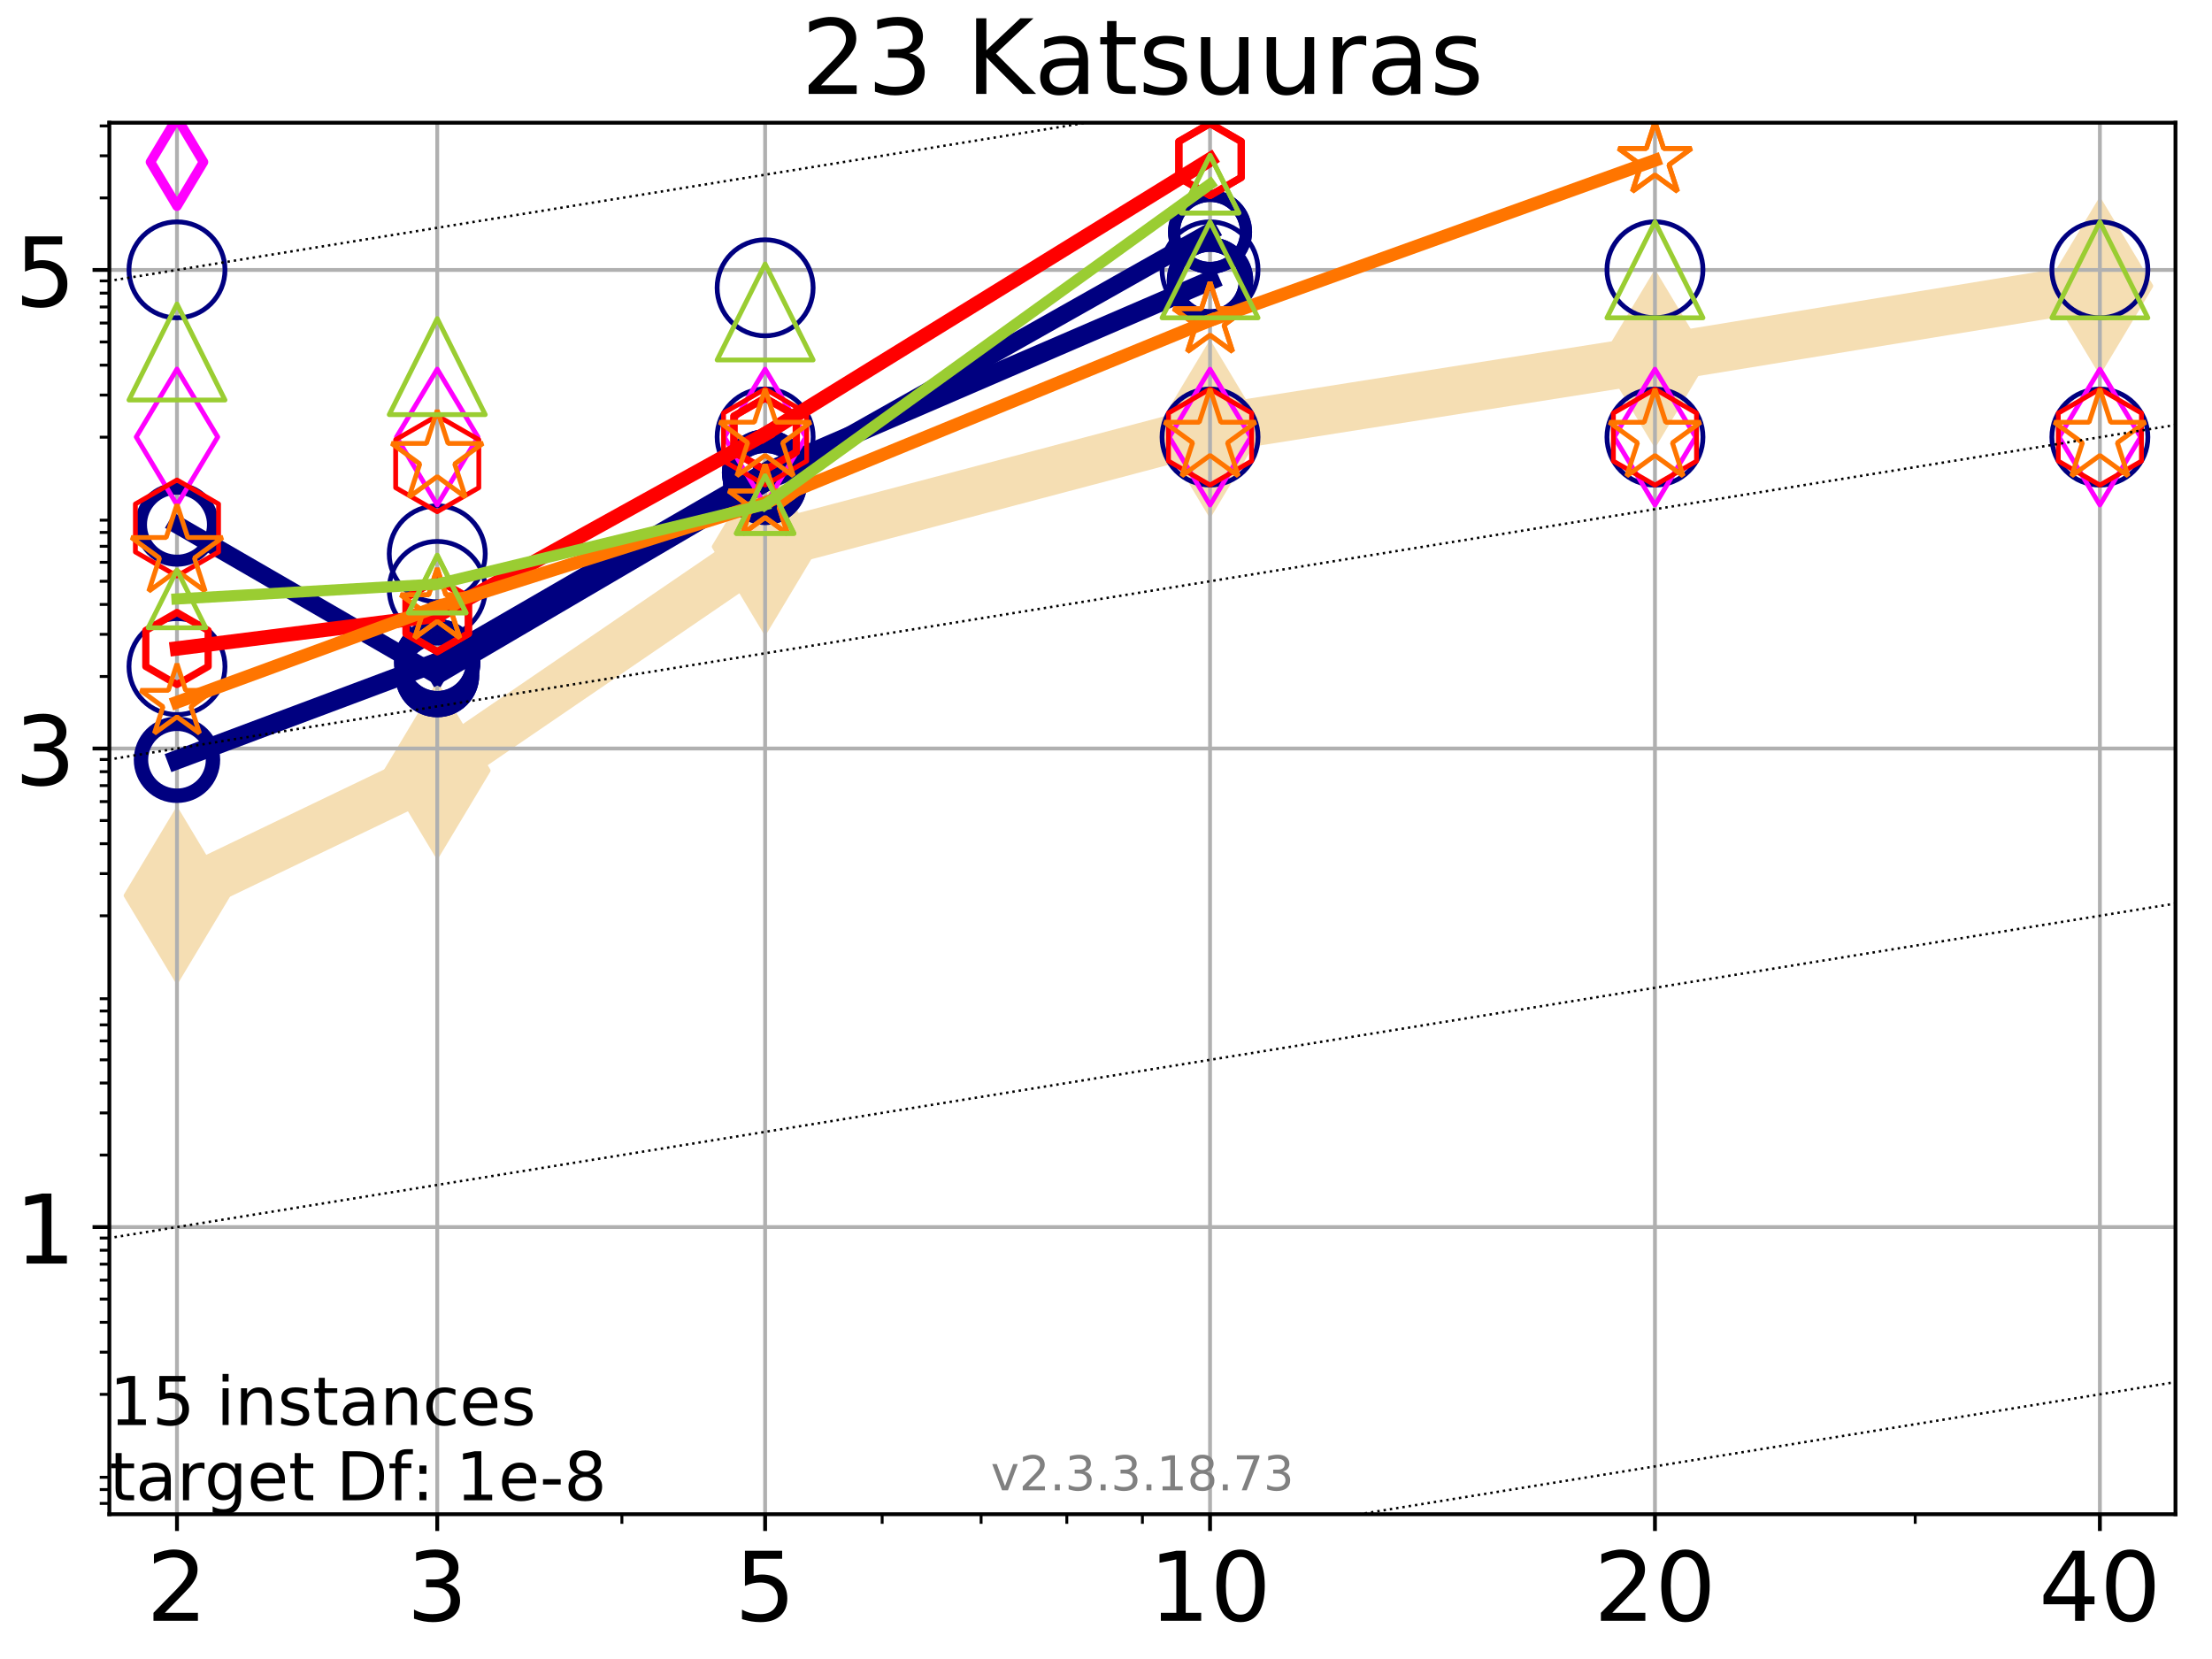 <?xml version="1.0" encoding="utf-8" standalone="no"?>
<!DOCTYPE svg PUBLIC "-//W3C//DTD SVG 1.1//EN"
  "http://www.w3.org/Graphics/SVG/1.1/DTD/svg11.dtd">
<!-- Created with matplotlib (https://matplotlib.org/) -->
<svg height="345.6pt" version="1.1" viewBox="0 0 460.8 345.6" width="460.8pt" xmlns="http://www.w3.org/2000/svg" xmlns:xlink="http://www.w3.org/1999/xlink">
 <defs>
  <style type="text/css">
*{stroke-linecap:butt;stroke-linejoin:round;}
  </style>
 </defs>
 <g id="figure_1">
  <g id="patch_1">
   <path d="M 0 345.6 
L 460.8 345.6 
L 460.8 0 
L 0 0 
z
" style="fill:#ffffff;"/>
  </g>
  <g id="axes_1">
   <g id="patch_2">
    <path d="M 22.78 315.44 
L 453.192 315.44 
L 453.192 25.56 
L 22.78 25.56 
z
" style="fill:#ffffff;"/>
   </g>
   <g id="line2d_1">
    <path clip-path="url(#p5b35cf435e)" d="M 36.868 186.555 
L 91.085 160.527 
L 159.39 113.874 
L 252.074 89.374 
L 344.758 74.741 
L 437.443 59.579 
" style="fill:none;stroke:#f5deb3;stroke-linecap:square;stroke-width:10;"/>
    <defs>
     <path d="M -0 17.678 
L 10.607 0 
L 0 -17.678 
L -10.607 -0 
z
" id="me9e2aea91f" style="stroke:#f5deb3;stroke-linejoin:miter;"/>
    </defs>
    <g clip-path="url(#p5b35cf435e)">
     <use style="fill:#f5deb3;stroke:#f5deb3;stroke-linejoin:miter;" x="36.868" xlink:href="#me9e2aea91f" y="186.555"/>
     <use style="fill:#f5deb3;stroke:#f5deb3;stroke-linejoin:miter;" x="91.085" xlink:href="#me9e2aea91f" y="160.527"/>
     <use style="fill:#f5deb3;stroke:#f5deb3;stroke-linejoin:miter;" x="159.39" xlink:href="#me9e2aea91f" y="113.874"/>
     <use style="fill:#f5deb3;stroke:#f5deb3;stroke-linejoin:miter;" x="252.074" xlink:href="#me9e2aea91f" y="89.374"/>
     <use style="fill:#f5deb3;stroke:#f5deb3;stroke-linejoin:miter;" x="344.758" xlink:href="#me9e2aea91f" y="74.741"/>
     <use style="fill:#f5deb3;stroke:#f5deb3;stroke-linejoin:miter;" x="437.443" xlink:href="#me9e2aea91f" y="59.579"/>
    </g>
   </g>
   <g id="matplotlib.axis_1">
    <g id="xtick_1">
     <g id="line2d_2">
      <path clip-path="url(#p5b35cf435e)" d="M 36.868 315.44 
L 36.868 25.56 
" style="fill:none;stroke:#b0b0b0;stroke-linecap:square;stroke-width:0.8;"/>
     </g>
     <g id="line2d_3">
      <defs>
       <path d="M 0 0 
L 0 3.5 
" id="mc122d2425b" style="stroke:#000000;stroke-width:0.8;"/>
      </defs>
      <g>
       <use style="stroke:#000000;stroke-width:0.8;" x="36.868" xlink:href="#mc122d2425b" y="315.44"/>
      </g>
     </g>
     <g id="text_1">
      <!-- 2 -->
      <defs>
       <path d="M 19.188 8.297 
L 53.609 8.297 
L 53.609 0 
L 7.328 0 
L 7.328 8.297 
Q 12.938 14.109 22.625 23.891 
Q 32.328 33.688 34.812 36.531 
Q 39.547 41.844 41.422 45.531 
Q 43.312 49.219 43.312 52.781 
Q 43.312 58.594 39.234 62.25 
Q 35.156 65.922 28.609 65.922 
Q 23.969 65.922 18.812 64.312 
Q 13.672 62.703 7.812 59.422 
L 7.812 69.391 
Q 13.766 71.781 18.938 73 
Q 24.125 74.219 28.422 74.219 
Q 39.75 74.219 46.484 68.547 
Q 53.219 62.891 53.219 53.422 
Q 53.219 48.922 51.531 44.891 
Q 49.859 40.875 45.406 35.406 
Q 44.188 33.984 37.641 27.219 
Q 31.109 20.453 19.188 8.297 
z
" id="DejaVuSans-50"/>
      </defs>
      <g transform="translate(30.506 337.637)scale(0.2 -0.2)">
       <use xlink:href="#DejaVuSans-50"/>
      </g>
     </g>
    </g>
    <g id="xtick_2">
     <g id="line2d_4">
      <path clip-path="url(#p5b35cf435e)" d="M 91.085 315.44 
L 91.085 25.56 
" style="fill:none;stroke:#b0b0b0;stroke-linecap:square;stroke-width:0.8;"/>
     </g>
     <g id="line2d_5">
      <g>
       <use style="stroke:#000000;stroke-width:0.8;" x="91.085" xlink:href="#mc122d2425b" y="315.44"/>
      </g>
     </g>
     <g id="text_2">
      <!-- 3 -->
      <defs>
       <path d="M 40.578 39.312 
Q 47.656 37.797 51.625 33 
Q 55.609 28.219 55.609 21.188 
Q 55.609 10.406 48.188 4.484 
Q 40.766 -1.422 27.094 -1.422 
Q 22.516 -1.422 17.656 -0.516 
Q 12.797 0.391 7.625 2.203 
L 7.625 11.719 
Q 11.719 9.328 16.594 8.109 
Q 21.484 6.891 26.812 6.891 
Q 36.078 6.891 40.938 10.547 
Q 45.797 14.203 45.797 21.188 
Q 45.797 27.641 41.281 31.266 
Q 36.766 34.906 28.719 34.906 
L 20.219 34.906 
L 20.219 43.016 
L 29.109 43.016 
Q 36.375 43.016 40.234 45.922 
Q 44.094 48.828 44.094 54.297 
Q 44.094 59.906 40.109 62.906 
Q 36.141 65.922 28.719 65.922 
Q 24.656 65.922 20.016 65.031 
Q 15.375 64.156 9.812 62.312 
L 9.812 71.094 
Q 15.438 72.656 20.344 73.438 
Q 25.25 74.219 29.594 74.219 
Q 40.828 74.219 47.359 69.109 
Q 53.906 64.016 53.906 55.328 
Q 53.906 49.266 50.438 45.094 
Q 46.969 40.922 40.578 39.312 
z
" id="DejaVuSans-51"/>
      </defs>
      <g transform="translate(84.723 337.637)scale(0.2 -0.2)">
       <use xlink:href="#DejaVuSans-51"/>
      </g>
     </g>
    </g>
    <g id="xtick_3">
     <g id="line2d_6">
      <path clip-path="url(#p5b35cf435e)" d="M 159.39 315.44 
L 159.39 25.56 
" style="fill:none;stroke:#b0b0b0;stroke-linecap:square;stroke-width:0.8;"/>
     </g>
     <g id="line2d_7">
      <g>
       <use style="stroke:#000000;stroke-width:0.8;" x="159.39" xlink:href="#mc122d2425b" y="315.44"/>
      </g>
     </g>
     <g id="text_3">
      <!-- 5 -->
      <defs>
       <path d="M 10.797 72.906 
L 49.516 72.906 
L 49.516 64.594 
L 19.828 64.594 
L 19.828 46.734 
Q 21.969 47.469 24.109 47.828 
Q 26.266 48.188 28.422 48.188 
Q 40.625 48.188 47.75 41.5 
Q 54.891 34.812 54.891 23.391 
Q 54.891 11.625 47.562 5.094 
Q 40.234 -1.422 26.906 -1.422 
Q 22.312 -1.422 17.547 -0.641 
Q 12.797 0.141 7.719 1.703 
L 7.719 11.625 
Q 12.109 9.234 16.797 8.062 
Q 21.484 6.891 26.703 6.891 
Q 35.156 6.891 40.078 11.328 
Q 45.016 15.766 45.016 23.391 
Q 45.016 31 40.078 35.438 
Q 35.156 39.891 26.703 39.891 
Q 22.75 39.891 18.812 39.016 
Q 14.891 38.141 10.797 36.281 
z
" id="DejaVuSans-53"/>
      </defs>
      <g transform="translate(153.028 337.637)scale(0.2 -0.2)">
       <use xlink:href="#DejaVuSans-53"/>
      </g>
     </g>
    </g>
    <g id="xtick_4">
     <g id="line2d_8">
      <path clip-path="url(#p5b35cf435e)" d="M 252.074 315.44 
L 252.074 25.56 
" style="fill:none;stroke:#b0b0b0;stroke-linecap:square;stroke-width:0.8;"/>
     </g>
     <g id="line2d_9">
      <g>
       <use style="stroke:#000000;stroke-width:0.8;" x="252.074" xlink:href="#mc122d2425b" y="315.44"/>
      </g>
     </g>
     <g id="text_4">
      <!-- 10 -->
      <defs>
       <path d="M 12.406 8.297 
L 28.516 8.297 
L 28.516 63.922 
L 10.984 60.406 
L 10.984 69.391 
L 28.422 72.906 
L 38.281 72.906 
L 38.281 8.297 
L 54.391 8.297 
L 54.391 0 
L 12.406 0 
z
" id="DejaVuSans-49"/>
       <path d="M 31.781 66.406 
Q 24.172 66.406 20.328 58.906 
Q 16.5 51.422 16.5 36.375 
Q 16.5 21.391 20.328 13.891 
Q 24.172 6.391 31.781 6.391 
Q 39.453 6.391 43.281 13.891 
Q 47.125 21.391 47.125 36.375 
Q 47.125 51.422 43.281 58.906 
Q 39.453 66.406 31.781 66.406 
z
M 31.781 74.219 
Q 44.047 74.219 50.516 64.516 
Q 56.984 54.828 56.984 36.375 
Q 56.984 17.969 50.516 8.266 
Q 44.047 -1.422 31.781 -1.422 
Q 19.531 -1.422 13.062 8.266 
Q 6.594 17.969 6.594 36.375 
Q 6.594 54.828 13.062 64.516 
Q 19.531 74.219 31.781 74.219 
z
" id="DejaVuSans-48"/>
      </defs>
      <g transform="translate(239.349 337.637)scale(0.2 -0.2)">
       <use xlink:href="#DejaVuSans-49"/>
       <use x="63.623" xlink:href="#DejaVuSans-48"/>
      </g>
     </g>
    </g>
    <g id="xtick_5">
     <g id="line2d_10">
      <path clip-path="url(#p5b35cf435e)" d="M 344.758 315.44 
L 344.758 25.56 
" style="fill:none;stroke:#b0b0b0;stroke-linecap:square;stroke-width:0.8;"/>
     </g>
     <g id="line2d_11">
      <g>
       <use style="stroke:#000000;stroke-width:0.8;" x="344.758" xlink:href="#mc122d2425b" y="315.44"/>
      </g>
     </g>
     <g id="text_5">
      <!-- 20 -->
      <g transform="translate(332.033 337.637)scale(0.2 -0.2)">
       <use xlink:href="#DejaVuSans-50"/>
       <use x="63.623" xlink:href="#DejaVuSans-48"/>
      </g>
     </g>
    </g>
    <g id="xtick_6">
     <g id="line2d_12">
      <path clip-path="url(#p5b35cf435e)" d="M 437.443 315.44 
L 437.443 25.56 
" style="fill:none;stroke:#b0b0b0;stroke-linecap:square;stroke-width:0.8;"/>
     </g>
     <g id="line2d_13">
      <g>
       <use style="stroke:#000000;stroke-width:0.8;" x="437.443" xlink:href="#mc122d2425b" y="315.44"/>
      </g>
     </g>
     <g id="text_6">
      <!-- 40 -->
      <defs>
       <path d="M 37.797 64.312 
L 12.891 25.391 
L 37.797 25.391 
z
M 35.203 72.906 
L 47.609 72.906 
L 47.609 25.391 
L 58.016 25.391 
L 58.016 17.188 
L 47.609 17.188 
L 47.609 0 
L 37.797 0 
L 37.797 17.188 
L 4.891 17.188 
L 4.891 26.703 
z
" id="DejaVuSans-52"/>
      </defs>
      <g transform="translate(424.718 337.637)scale(0.2 -0.2)">
       <use xlink:href="#DejaVuSans-52"/>
       <use x="63.623" xlink:href="#DejaVuSans-48"/>
      </g>
     </g>
    </g>
    <g id="xtick_7">
     <g id="line2d_14">
      <defs>
       <path d="M 0 0 
L 0 2 
" id="mf3063ec447" style="stroke:#000000;stroke-width:0.6;"/>
      </defs>
      <g>
       <use style="stroke:#000000;stroke-width:0.6;" x="129.552" xlink:href="#mf3063ec447" y="315.44"/>
      </g>
     </g>
    </g>
    <g id="xtick_8">
     <g id="line2d_15">
      <g>
       <use style="stroke:#000000;stroke-width:0.6;" x="183.769" xlink:href="#mf3063ec447" y="315.44"/>
      </g>
     </g>
    </g>
    <g id="xtick_9">
     <g id="line2d_16">
      <g>
       <use style="stroke:#000000;stroke-width:0.6;" x="204.381" xlink:href="#mf3063ec447" y="315.44"/>
      </g>
     </g>
    </g>
    <g id="xtick_10">
     <g id="line2d_17">
      <g>
       <use style="stroke:#000000;stroke-width:0.6;" x="222.237" xlink:href="#mf3063ec447" y="315.44"/>
      </g>
     </g>
    </g>
    <g id="xtick_11">
     <g id="line2d_18">
      <g>
       <use style="stroke:#000000;stroke-width:0.6;" x="237.986" xlink:href="#mf3063ec447" y="315.44"/>
      </g>
     </g>
    </g>
    <g id="xtick_12">
     <g id="line2d_19">
      <g>
       <use style="stroke:#000000;stroke-width:0.6;" x="398.975" xlink:href="#mf3063ec447" y="315.44"/>
      </g>
     </g>
    </g>
   </g>
   <g id="matplotlib.axis_2">
    <g id="ytick_1">
     <g id="line2d_20">
      <path clip-path="url(#p5b35cf435e)" d="M 22.78 255.623 
L 453.192 255.623 
" style="fill:none;stroke:#b0b0b0;stroke-linecap:square;stroke-width:0.8;"/>
     </g>
     <g id="line2d_21">
      <defs>
       <path d="M 0 0 
L -3.5 0 
" id="m22a1f69b90" style="stroke:#000000;stroke-width:0.8;"/>
      </defs>
      <g>
       <use style="stroke:#000000;stroke-width:0.8;" x="22.78" xlink:href="#m22a1f69b90" y="255.623"/>
      </g>
     </g>
     <g id="text_7">
      <!-- 1 -->
      <g transform="translate(3.055 263.222)scale(0.2 -0.2)">
       <use xlink:href="#DejaVuSans-49"/>
      </g>
     </g>
    </g>
    <g id="ytick_2">
     <g id="line2d_22">
      <path clip-path="url(#p5b35cf435e)" d="M 22.78 155.929 
L 453.192 155.929 
" style="fill:none;stroke:#b0b0b0;stroke-linecap:square;stroke-width:0.8;"/>
     </g>
     <g id="line2d_23">
      <g>
       <use style="stroke:#000000;stroke-width:0.8;" x="22.78" xlink:href="#m22a1f69b90" y="155.929"/>
      </g>
     </g>
     <g id="text_8">
      <!-- 3 -->
      <g transform="translate(3.055 163.528)scale(0.2 -0.2)">
       <use xlink:href="#DejaVuSans-51"/>
      </g>
     </g>
    </g>
    <g id="ytick_3">
     <g id="line2d_24">
      <path clip-path="url(#p5b35cf435e)" d="M 22.78 56.235 
L 453.192 56.235 
" style="fill:none;stroke:#b0b0b0;stroke-linecap:square;stroke-width:0.8;"/>
     </g>
     <g id="line2d_25">
      <g>
       <use style="stroke:#000000;stroke-width:0.8;" x="22.78" xlink:href="#m22a1f69b90" y="56.235"/>
      </g>
     </g>
     <g id="text_9">
      <!-- 5 -->
      <g transform="translate(3.055 63.834)scale(0.2 -0.2)">
       <use xlink:href="#DejaVuSans-53"/>
      </g>
     </g>
    </g>
    <g id="ytick_4">
     <g id="line2d_26">
      <defs>
       <path d="M 0 0 
L -2 0 
" id="mf47c80850a" style="stroke:#000000;stroke-width:0.6;"/>
      </defs>
      <g>
       <use style="stroke:#000000;stroke-width:0.6;" x="22.78" xlink:href="#mf47c80850a" y="313.192"/>
      </g>
     </g>
    </g>
    <g id="ytick_5">
     <g id="line2d_27">
      <g>
       <use style="stroke:#000000;stroke-width:0.6;" x="22.78" xlink:href="#mf47c80850a" y="310.301"/>
      </g>
     </g>
    </g>
    <g id="ytick_6">
     <g id="line2d_28">
      <g>
       <use style="stroke:#000000;stroke-width:0.6;" x="22.78" xlink:href="#mf47c80850a" y="307.751"/>
      </g>
     </g>
    </g>
    <g id="ytick_7">
     <g id="line2d_29">
      <g>
       <use style="stroke:#000000;stroke-width:0.6;" x="22.78" xlink:href="#mf47c80850a" y="290.465"/>
      </g>
     </g>
    </g>
    <g id="ytick_8">
     <g id="line2d_30">
      <g>
       <use style="stroke:#000000;stroke-width:0.6;" x="22.78" xlink:href="#mf47c80850a" y="281.687"/>
      </g>
     </g>
    </g>
    <g id="ytick_9">
     <g id="line2d_31">
      <g>
       <use style="stroke:#000000;stroke-width:0.6;" x="22.78" xlink:href="#mf47c80850a" y="275.46"/>
      </g>
     </g>
    </g>
    <g id="ytick_10">
     <g id="line2d_32">
      <g>
       <use style="stroke:#000000;stroke-width:0.6;" x="22.78" xlink:href="#mf47c80850a" y="270.629"/>
      </g>
     </g>
    </g>
    <g id="ytick_11">
     <g id="line2d_33">
      <g>
       <use style="stroke:#000000;stroke-width:0.6;" x="22.78" xlink:href="#mf47c80850a" y="266.682"/>
      </g>
     </g>
    </g>
    <g id="ytick_12">
     <g id="line2d_34">
      <g>
       <use style="stroke:#000000;stroke-width:0.6;" x="22.78" xlink:href="#mf47c80850a" y="263.345"/>
      </g>
     </g>
    </g>
    <g id="ytick_13">
     <g id="line2d_35">
      <g>
       <use style="stroke:#000000;stroke-width:0.6;" x="22.78" xlink:href="#mf47c80850a" y="260.454"/>
      </g>
     </g>
    </g>
    <g id="ytick_14">
     <g id="line2d_36">
      <g>
       <use style="stroke:#000000;stroke-width:0.6;" x="22.78" xlink:href="#mf47c80850a" y="257.904"/>
      </g>
     </g>
    </g>
    <g id="ytick_15">
     <g id="line2d_37">
      <g>
       <use style="stroke:#000000;stroke-width:0.6;" x="22.78" xlink:href="#mf47c80850a" y="240.618"/>
      </g>
     </g>
    </g>
    <g id="ytick_16">
     <g id="line2d_38">
      <g>
       <use style="stroke:#000000;stroke-width:0.6;" x="22.78" xlink:href="#mf47c80850a" y="231.84"/>
      </g>
     </g>
    </g>
    <g id="ytick_17">
     <g id="line2d_39">
      <g>
       <use style="stroke:#000000;stroke-width:0.6;" x="22.78" xlink:href="#mf47c80850a" y="225.613"/>
      </g>
     </g>
    </g>
    <g id="ytick_18">
     <g id="line2d_40">
      <g>
       <use style="stroke:#000000;stroke-width:0.6;" x="22.78" xlink:href="#mf47c80850a" y="220.782"/>
      </g>
     </g>
    </g>
    <g id="ytick_19">
     <g id="line2d_41">
      <g>
       <use style="stroke:#000000;stroke-width:0.6;" x="22.78" xlink:href="#mf47c80850a" y="216.835"/>
      </g>
     </g>
    </g>
    <g id="ytick_20">
     <g id="line2d_42">
      <g>
       <use style="stroke:#000000;stroke-width:0.6;" x="22.78" xlink:href="#mf47c80850a" y="213.498"/>
      </g>
     </g>
    </g>
    <g id="ytick_21">
     <g id="line2d_43">
      <g>
       <use style="stroke:#000000;stroke-width:0.6;" x="22.78" xlink:href="#mf47c80850a" y="210.607"/>
      </g>
     </g>
    </g>
    <g id="ytick_22">
     <g id="line2d_44">
      <g>
       <use style="stroke:#000000;stroke-width:0.6;" x="22.78" xlink:href="#mf47c80850a" y="208.057"/>
      </g>
     </g>
    </g>
    <g id="ytick_23">
     <g id="line2d_45">
      <g>
       <use style="stroke:#000000;stroke-width:0.6;" x="22.78" xlink:href="#mf47c80850a" y="190.771"/>
      </g>
     </g>
    </g>
    <g id="ytick_24">
     <g id="line2d_46">
      <g>
       <use style="stroke:#000000;stroke-width:0.6;" x="22.78" xlink:href="#mf47c80850a" y="181.993"/>
      </g>
     </g>
    </g>
    <g id="ytick_25">
     <g id="line2d_47">
      <g>
       <use style="stroke:#000000;stroke-width:0.6;" x="22.78" xlink:href="#mf47c80850a" y="175.765"/>
      </g>
     </g>
    </g>
    <g id="ytick_26">
     <g id="line2d_48">
      <g>
       <use style="stroke:#000000;stroke-width:0.6;" x="22.78" xlink:href="#mf47c80850a" y="170.935"/>
      </g>
     </g>
    </g>
    <g id="ytick_27">
     <g id="line2d_49">
      <g>
       <use style="stroke:#000000;stroke-width:0.6;" x="22.78" xlink:href="#mf47c80850a" y="166.988"/>
      </g>
     </g>
    </g>
    <g id="ytick_28">
     <g id="line2d_50">
      <g>
       <use style="stroke:#000000;stroke-width:0.6;" x="22.78" xlink:href="#mf47c80850a" y="163.651"/>
      </g>
     </g>
    </g>
    <g id="ytick_29">
     <g id="line2d_51">
      <g>
       <use style="stroke:#000000;stroke-width:0.6;" x="22.78" xlink:href="#mf47c80850a" y="160.76"/>
      </g>
     </g>
    </g>
    <g id="ytick_30">
     <g id="line2d_52">
      <g>
       <use style="stroke:#000000;stroke-width:0.6;" x="22.78" xlink:href="#mf47c80850a" y="158.21"/>
      </g>
     </g>
    </g>
    <g id="ytick_31">
     <g id="line2d_53">
      <g>
       <use style="stroke:#000000;stroke-width:0.6;" x="22.78" xlink:href="#mf47c80850a" y="140.924"/>
      </g>
     </g>
    </g>
    <g id="ytick_32">
     <g id="line2d_54">
      <g>
       <use style="stroke:#000000;stroke-width:0.6;" x="22.78" xlink:href="#mf47c80850a" y="132.146"/>
      </g>
     </g>
    </g>
    <g id="ytick_33">
     <g id="line2d_55">
      <g>
       <use style="stroke:#000000;stroke-width:0.6;" x="22.78" xlink:href="#mf47c80850a" y="125.918"/>
      </g>
     </g>
    </g>
    <g id="ytick_34">
     <g id="line2d_56">
      <g>
       <use style="stroke:#000000;stroke-width:0.6;" x="22.78" xlink:href="#mf47c80850a" y="121.088"/>
      </g>
     </g>
    </g>
    <g id="ytick_35">
     <g id="line2d_57">
      <g>
       <use style="stroke:#000000;stroke-width:0.6;" x="22.78" xlink:href="#mf47c80850a" y="117.141"/>
      </g>
     </g>
    </g>
    <g id="ytick_36">
     <g id="line2d_58">
      <g>
       <use style="stroke:#000000;stroke-width:0.6;" x="22.78" xlink:href="#mf47c80850a" y="113.804"/>
      </g>
     </g>
    </g>
    <g id="ytick_37">
     <g id="line2d_59">
      <g>
       <use style="stroke:#000000;stroke-width:0.6;" x="22.78" xlink:href="#mf47c80850a" y="110.913"/>
      </g>
     </g>
    </g>
    <g id="ytick_38">
     <g id="line2d_60">
      <g>
       <use style="stroke:#000000;stroke-width:0.6;" x="22.78" xlink:href="#mf47c80850a" y="108.363"/>
      </g>
     </g>
    </g>
    <g id="ytick_39">
     <g id="line2d_61">
      <g>
       <use style="stroke:#000000;stroke-width:0.6;" x="22.78" xlink:href="#mf47c80850a" y="91.077"/>
      </g>
     </g>
    </g>
    <g id="ytick_40">
     <g id="line2d_62">
      <g>
       <use style="stroke:#000000;stroke-width:0.6;" x="22.78" xlink:href="#mf47c80850a" y="82.299"/>
      </g>
     </g>
    </g>
    <g id="ytick_41">
     <g id="line2d_63">
      <g>
       <use style="stroke:#000000;stroke-width:0.6;" x="22.78" xlink:href="#mf47c80850a" y="76.071"/>
      </g>
     </g>
    </g>
    <g id="ytick_42">
     <g id="line2d_64">
      <g>
       <use style="stroke:#000000;stroke-width:0.6;" x="22.78" xlink:href="#mf47c80850a" y="71.241"/>
      </g>
     </g>
    </g>
    <g id="ytick_43">
     <g id="line2d_65">
      <g>
       <use style="stroke:#000000;stroke-width:0.6;" x="22.78" xlink:href="#mf47c80850a" y="67.294"/>
      </g>
     </g>
    </g>
    <g id="ytick_44">
     <g id="line2d_66">
      <g>
       <use style="stroke:#000000;stroke-width:0.6;" x="22.78" xlink:href="#mf47c80850a" y="63.957"/>
      </g>
     </g>
    </g>
    <g id="ytick_45">
     <g id="line2d_67">
      <g>
       <use style="stroke:#000000;stroke-width:0.6;" x="22.78" xlink:href="#mf47c80850a" y="61.066"/>
      </g>
     </g>
    </g>
    <g id="ytick_46">
     <g id="line2d_68">
      <g>
       <use style="stroke:#000000;stroke-width:0.6;" x="22.78" xlink:href="#mf47c80850a" y="58.516"/>
      </g>
     </g>
    </g>
    <g id="ytick_47">
     <g id="line2d_69">
      <g>
       <use style="stroke:#000000;stroke-width:0.6;" x="22.78" xlink:href="#mf47c80850a" y="41.23"/>
      </g>
     </g>
    </g>
    <g id="ytick_48">
     <g id="line2d_70">
      <g>
       <use style="stroke:#000000;stroke-width:0.6;" x="22.78" xlink:href="#mf47c80850a" y="32.452"/>
      </g>
     </g>
    </g>
    <g id="ytick_49">
     <g id="line2d_71">
      <g>
       <use style="stroke:#000000;stroke-width:0.6;" x="22.78" xlink:href="#mf47c80850a" y="26.224"/>
      </g>
     </g>
    </g>
   </g>
   <g id="line2d_72">
    <path clip-path="url(#p5b35cf435e)" d="M 36.868 158.271 
L 91.085 137.956 
" style="fill:none;stroke:#000080;stroke-linecap:square;stroke-width:4;"/>
    <defs>
     <path d="M 0 7.5 
C 1.989 7.5 3.897 6.71 5.303 5.303 
C 6.71 3.897 7.5 1.989 7.5 0 
C 7.5 -1.989 6.71 -3.897 5.303 -5.303 
C 3.897 -6.71 1.989 -7.5 0 -7.5 
C -1.989 -7.5 -3.897 -6.71 -5.303 -5.303 
C -6.71 -3.897 -7.5 -1.989 -7.5 0 
C -7.5 1.989 -6.71 3.897 -5.303 5.303 
C -3.897 6.71 -1.989 7.5 0 7.5 
z
" id="m0eea57f683" style="stroke:#000080;stroke-width:3;"/>
    </defs>
    <g clip-path="url(#p5b35cf435e)">
     <use style="fill-opacity:0;stroke:#000080;stroke-width:3;" x="36.868" xlink:href="#m0eea57f683" y="158.271"/>
     <use style="fill-opacity:0;stroke:#000080;stroke-width:3;" x="91.085" xlink:href="#m0eea57f683" y="137.956"/>
    </g>
   </g>
   <g id="line2d_73">
    <path clip-path="url(#p5b35cf435e)" d="M 91.085 137.956 
L 159.39 98.444 
" style="fill:none;stroke:#000080;stroke-linecap:square;stroke-width:4;"/>
    <g clip-path="url(#p5b35cf435e)">
     <use style="fill-opacity:0;stroke:#000080;stroke-width:3;" x="91.085" xlink:href="#m0eea57f683" y="137.956"/>
     <use style="fill-opacity:0;stroke:#000080;stroke-width:3;" x="159.39" xlink:href="#m0eea57f683" y="98.444"/>
    </g>
   </g>
   <g id="line2d_74">
    <path clip-path="url(#p5b35cf435e)" d="M 159.39 98.444 
L 252.074 58.447 
" style="fill:none;stroke:#000080;stroke-linecap:square;stroke-width:4;"/>
    <g clip-path="url(#p5b35cf435e)">
     <use style="fill-opacity:0;stroke:#000080;stroke-width:3;" x="159.39" xlink:href="#m0eea57f683" y="98.444"/>
     <use style="fill-opacity:0;stroke:#000080;stroke-width:3;" x="252.074" xlink:href="#m0eea57f683" y="58.447"/>
    </g>
   </g>
   <g id="line2d_75">
    <path clip-path="url(#p5b35cf435e)" d="M 252.074 58.447 
" style="fill:none;stroke:#000080;stroke-linecap:square;stroke-width:4;"/>
    <g clip-path="url(#p5b35cf435e)">
     <use style="fill-opacity:0;stroke:#000080;stroke-width:3;" x="252.074" xlink:href="#m0eea57f683" y="58.447"/>
    </g>
   </g>
   <g id="line2d_76"/>
   <g id="line2d_77">
    <defs>
     <path d="M 0 10 
C 2.652 10 5.196 8.946 7.071 7.071 
C 8.946 5.196 10 2.652 10 0 
C 10 -2.652 8.946 -5.196 7.071 -7.071 
C 5.196 -8.946 2.652 -10 0 -10 
C -2.652 -10 -5.196 -8.946 -7.071 -7.071 
C -8.946 -5.196 -10 -2.652 -10 0 
C -10 2.652 -8.946 5.196 -7.071 7.071 
C -5.196 8.946 -2.652 10 0 10 
z
" id="mcdca041c40" style="stroke:#000080;"/>
    </defs>
    <g clip-path="url(#p5b35cf435e)">
     <use style="fill-opacity:0;stroke:#000080;" x="36.868" xlink:href="#mcdca041c40" y="138.865"/>
     <use style="fill-opacity:0;stroke:#000080;" x="91.085" xlink:href="#mcdca041c40" y="115.375"/>
     <use style="fill-opacity:0;stroke:#000080;" x="159.39" xlink:href="#mcdca041c40" y="91.022"/>
     <use style="fill-opacity:0;stroke:#000080;" x="252.074" xlink:href="#mcdca041c40" y="91.045"/>
     <use style="fill-opacity:0;stroke:#000080;" x="344.758" xlink:href="#mcdca041c40" y="91.056"/>
     <use style="fill-opacity:0;stroke:#000080;" x="437.443" xlink:href="#mcdca041c40" y="91.052"/>
    </g>
   </g>
   <g id="line2d_78">
    <path clip-path="url(#p5b35cf435e)" d="M 36.868 109.303 
L 91.085 140.668 
" style="fill:none;stroke:#000080;stroke-linecap:square;stroke-width:3.667;"/>
    <defs>
     <path d="M 0 7.5 
C 1.989 7.5 3.897 6.71 5.303 5.303 
C 6.71 3.897 7.5 1.989 7.5 0 
C 7.5 -1.989 6.71 -3.897 5.303 -5.303 
C 3.897 -6.71 1.989 -7.5 0 -7.5 
C -1.989 -7.5 -3.897 -6.71 -5.303 -5.303 
C -6.71 -3.897 -7.5 -1.989 -7.5 0 
C -7.5 1.989 -6.71 3.897 -5.303 5.303 
C -3.897 6.71 -1.989 7.5 0 7.5 
z
" id="m9895cb70dc" style="stroke:#000080;stroke-width:2.5;"/>
    </defs>
    <g clip-path="url(#p5b35cf435e)">
     <use style="fill-opacity:0;stroke:#000080;stroke-width:2.5;" x="36.868" xlink:href="#m9895cb70dc" y="109.303"/>
     <use style="fill-opacity:0;stroke:#000080;stroke-width:2.5;" x="91.085" xlink:href="#m9895cb70dc" y="140.668"/>
    </g>
   </g>
   <g id="line2d_79">
    <path clip-path="url(#p5b35cf435e)" d="M 91.085 140.668 
L 159.39 100.611 
" style="fill:none;stroke:#000080;stroke-linecap:square;stroke-width:3.667;"/>
    <g clip-path="url(#p5b35cf435e)">
     <use style="fill-opacity:0;stroke:#000080;stroke-width:2.5;" x="91.085" xlink:href="#m9895cb70dc" y="140.668"/>
     <use style="fill-opacity:0;stroke:#000080;stroke-width:2.5;" x="159.39" xlink:href="#m9895cb70dc" y="100.611"/>
    </g>
   </g>
   <g id="line2d_80">
    <path clip-path="url(#p5b35cf435e)" d="M 159.39 100.611 
L 252.074 48.311 
" style="fill:none;stroke:#000080;stroke-linecap:square;stroke-width:3.667;"/>
    <g clip-path="url(#p5b35cf435e)">
     <use style="fill-opacity:0;stroke:#000080;stroke-width:2.5;" x="159.39" xlink:href="#m9895cb70dc" y="100.611"/>
     <use style="fill-opacity:0;stroke:#000080;stroke-width:2.5;" x="252.074" xlink:href="#m9895cb70dc" y="48.311"/>
    </g>
   </g>
   <g id="line2d_81">
    <path clip-path="url(#p5b35cf435e)" d="M 252.074 48.311 
" style="fill:none;stroke:#000080;stroke-linecap:square;stroke-width:3.667;"/>
    <g clip-path="url(#p5b35cf435e)">
     <use style="fill-opacity:0;stroke:#000080;stroke-width:2.5;" x="252.074" xlink:href="#m9895cb70dc" y="48.311"/>
    </g>
   </g>
   <g id="line2d_82"/>
   <g id="line2d_83">
    <g clip-path="url(#p5b35cf435e)">
     <use style="fill-opacity:0;stroke:#000080;" x="36.868" xlink:href="#mcdca041c40" y="56.214"/>
     <use style="fill-opacity:0;stroke:#000080;" x="91.085" xlink:href="#mcdca041c40" y="122.789"/>
     <use style="fill-opacity:0;stroke:#000080;" x="159.39" xlink:href="#mcdca041c40" y="59.953"/>
     <use style="fill-opacity:0;stroke:#000080;" x="252.074" xlink:href="#mcdca041c40" y="56.215"/>
     <use style="fill-opacity:0;stroke:#000080;" x="344.758" xlink:href="#mcdca041c40" y="56.203"/>
     <use style="fill-opacity:0;stroke:#000080;" x="437.443" xlink:href="#mcdca041c40" y="56.215"/>
    </g>
   </g>
   <g id="line2d_84">
    <path clip-path="url(#p5b35cf435e)" d="M 36.868 33.751 
" style="fill:none;stroke:#ff00ff;stroke-linecap:square;stroke-width:3.333;"/>
    <defs>
     <path d="M -0 9.192 
L 5.515 0 
L 0 -9.192 
L -5.515 -0 
z
" id="m3b6c6b0271" style="stroke:#ff00ff;stroke-linejoin:miter;stroke-width:2;"/>
    </defs>
    <g clip-path="url(#p5b35cf435e)">
     <use style="fill-opacity:0;stroke:#ff00ff;stroke-linejoin:miter;stroke-width:2;" x="36.868" xlink:href="#m3b6c6b0271" y="33.751"/>
    </g>
   </g>
   <g id="line2d_85"/>
   <g id="line2d_86">
    <defs>
     <path d="M -0 14.142 
L 8.485 0 
L -0 -14.142 
L -8.485 -0 
z
" id="m702dc26a8a" style="stroke:#ff00ff;stroke-linejoin:miter;"/>
    </defs>
    <g clip-path="url(#p5b35cf435e)">
     <use style="fill-opacity:0;stroke:#ff00ff;stroke-linejoin:miter;" x="36.868" xlink:href="#m702dc26a8a" y="91.027"/>
     <use style="fill-opacity:0;stroke:#ff00ff;stroke-linejoin:miter;" x="91.085" xlink:href="#m702dc26a8a" y="91.04"/>
     <use style="fill-opacity:0;stroke:#ff00ff;stroke-linejoin:miter;" x="159.39" xlink:href="#m702dc26a8a" y="91.053"/>
     <use style="fill-opacity:0;stroke:#ff00ff;stroke-linejoin:miter;" x="252.074" xlink:href="#m702dc26a8a" y="91.06"/>
     <use style="fill-opacity:0;stroke:#ff00ff;stroke-linejoin:miter;" x="344.758" xlink:href="#m702dc26a8a" y="91.058"/>
     <use style="fill-opacity:0;stroke:#ff00ff;stroke-linejoin:miter;" x="437.443" xlink:href="#m702dc26a8a" y="91.055"/>
    </g>
   </g>
   <g id="line2d_87">
    <path clip-path="url(#p5b35cf435e)" d="M 36.868 135.091 
L 91.085 128.243 
" style="fill:none;stroke:#ff0000;stroke-linecap:square;stroke-width:3;"/>
    <defs>
     <path d="M 0 -7.5 
L -6.495 -3.75 
L -6.495 3.75 
L -0 7.5 
L 6.495 3.75 
L 6.495 -3.75 
z
" id="mce2e64e931" style="stroke:#ff0000;stroke-linejoin:miter;stroke-width:1.5;"/>
    </defs>
    <g clip-path="url(#p5b35cf435e)">
     <use style="fill-opacity:0;stroke:#ff0000;stroke-linejoin:miter;stroke-width:1.5;" x="36.868" xlink:href="#mce2e64e931" y="135.091"/>
     <use style="fill-opacity:0;stroke:#ff0000;stroke-linejoin:miter;stroke-width:1.5;" x="91.085" xlink:href="#mce2e64e931" y="128.243"/>
    </g>
   </g>
   <g id="line2d_88">
    <path clip-path="url(#p5b35cf435e)" d="M 91.085 128.243 
L 159.39 90.414 
" style="fill:none;stroke:#ff0000;stroke-linecap:square;stroke-width:3;"/>
    <g clip-path="url(#p5b35cf435e)">
     <use style="fill-opacity:0;stroke:#ff0000;stroke-linejoin:miter;stroke-width:1.5;" x="91.085" xlink:href="#mce2e64e931" y="128.243"/>
     <use style="fill-opacity:0;stroke:#ff0000;stroke-linejoin:miter;stroke-width:1.5;" x="159.39" xlink:href="#mce2e64e931" y="90.414"/>
    </g>
   </g>
   <g id="line2d_89">
    <path clip-path="url(#p5b35cf435e)" d="M 159.39 90.414 
L 252.074 33.226 
" style="fill:none;stroke:#ff0000;stroke-linecap:square;stroke-width:3;"/>
    <g clip-path="url(#p5b35cf435e)">
     <use style="fill-opacity:0;stroke:#ff0000;stroke-linejoin:miter;stroke-width:1.5;" x="159.39" xlink:href="#mce2e64e931" y="90.414"/>
     <use style="fill-opacity:0;stroke:#ff0000;stroke-linejoin:miter;stroke-width:1.5;" x="252.074" xlink:href="#mce2e64e931" y="33.226"/>
    </g>
   </g>
   <g id="line2d_90">
    <path clip-path="url(#p5b35cf435e)" d="M 252.074 33.226 
" style="fill:none;stroke:#ff0000;stroke-linecap:square;stroke-width:3;"/>
    <g clip-path="url(#p5b35cf435e)">
     <use style="fill-opacity:0;stroke:#ff0000;stroke-linejoin:miter;stroke-width:1.5;" x="252.074" xlink:href="#mce2e64e931" y="33.226"/>
    </g>
   </g>
   <g id="line2d_91"/>
   <g id="line2d_92">
    <defs>
     <path d="M 0 -10 
L -8.66 -5 
L -8.66 5 
L -0 10 
L 8.66 5 
L 8.66 -5 
z
" id="m9ce631c28d" style="stroke:#ff0000;stroke-linejoin:miter;"/>
    </defs>
    <g clip-path="url(#p5b35cf435e)">
     <use style="fill-opacity:0;stroke:#ff0000;stroke-linejoin:miter;" x="36.868" xlink:href="#m9ce631c28d" y="109.987"/>
     <use style="fill-opacity:0;stroke:#ff0000;stroke-linejoin:miter;" x="91.085" xlink:href="#m9ce631c28d" y="96.599"/>
     <use style="fill-opacity:0;stroke:#ff0000;stroke-linejoin:miter;" x="159.39" xlink:href="#m9ce631c28d" y="91.041"/>
     <use style="fill-opacity:0;stroke:#ff0000;stroke-linejoin:miter;" x="252.074" xlink:href="#m9ce631c28d" y="91.042"/>
     <use style="fill-opacity:0;stroke:#ff0000;stroke-linejoin:miter;" x="344.758" xlink:href="#m9ce631c28d" y="91.057"/>
     <use style="fill-opacity:0;stroke:#ff0000;stroke-linejoin:miter;" x="437.443" xlink:href="#m9ce631c28d" y="91.055"/>
    </g>
   </g>
   <g id="line2d_93">
    <path clip-path="url(#p5b35cf435e)" d="M 36.868 146.284 
L 91.085 126.393 
" style="fill:none;stroke:#ff7500;stroke-linecap:square;stroke-width:2.667;"/>
    <defs>
     <path d="M 0 -8 
L -1.796 -2.472 
L -7.608 -2.472 
L -2.906 0.944 
L -4.702 6.472 
L -0 3.056 
L 4.702 6.472 
L 2.906 0.944 
L 7.608 -2.472 
L 1.796 -2.472 
z
" id="m3ed5e36873" style="stroke:#ff7500;stroke-linejoin:bevel;"/>
    </defs>
    <g clip-path="url(#p5b35cf435e)">
     <use style="fill-opacity:0;stroke:#ff7500;stroke-linejoin:bevel;" x="36.868" xlink:href="#m3ed5e36873" y="146.284"/>
     <use style="fill-opacity:0;stroke:#ff7500;stroke-linejoin:bevel;" x="91.085" xlink:href="#m3ed5e36873" y="126.393"/>
    </g>
   </g>
   <g id="line2d_94">
    <path clip-path="url(#p5b35cf435e)" d="M 91.085 126.393 
L 159.39 104.741 
" style="fill:none;stroke:#ff7500;stroke-linecap:square;stroke-width:2.667;"/>
    <g clip-path="url(#p5b35cf435e)">
     <use style="fill-opacity:0;stroke:#ff7500;stroke-linejoin:bevel;" x="91.085" xlink:href="#m3ed5e36873" y="126.393"/>
     <use style="fill-opacity:0;stroke:#ff7500;stroke-linejoin:bevel;" x="159.39" xlink:href="#m3ed5e36873" y="104.741"/>
    </g>
   </g>
   <g id="line2d_95">
    <path clip-path="url(#p5b35cf435e)" d="M 159.39 104.741 
L 252.074 66.766 
" style="fill:none;stroke:#ff7500;stroke-linecap:square;stroke-width:2.667;"/>
    <g clip-path="url(#p5b35cf435e)">
     <use style="fill-opacity:0;stroke:#ff7500;stroke-linejoin:bevel;" x="159.39" xlink:href="#m3ed5e36873" y="104.741"/>
     <use style="fill-opacity:0;stroke:#ff7500;stroke-linejoin:bevel;" x="252.074" xlink:href="#m3ed5e36873" y="66.766"/>
    </g>
   </g>
   <g id="line2d_96">
    <path clip-path="url(#p5b35cf435e)" d="M 252.074 66.766 
L 344.758 33.4 
" style="fill:none;stroke:#ff7500;stroke-linecap:square;stroke-width:2.667;"/>
    <g clip-path="url(#p5b35cf435e)">
     <use style="fill-opacity:0;stroke:#ff7500;stroke-linejoin:bevel;" x="252.074" xlink:href="#m3ed5e36873" y="66.766"/>
     <use style="fill-opacity:0;stroke:#ff7500;stroke-linejoin:bevel;" x="344.758" xlink:href="#m3ed5e36873" y="33.4"/>
    </g>
   </g>
   <g id="line2d_97">
    <path clip-path="url(#p5b35cf435e)" d="M 344.758 33.4 
" style="fill:none;stroke:#ff7500;stroke-linecap:square;stroke-width:2.667;"/>
    <g clip-path="url(#p5b35cf435e)">
     <use style="fill-opacity:0;stroke:#ff7500;stroke-linejoin:bevel;" x="344.758" xlink:href="#m3ed5e36873" y="33.4"/>
    </g>
   </g>
   <g id="line2d_98"/>
   <g id="line2d_99">
    <defs>
     <path d="M 0 -10 
L -2.245 -3.09 
L -9.511 -3.09 
L -3.633 1.18 
L -5.878 8.09 
L -0 3.82 
L 5.878 8.09 
L 3.633 1.18 
L 9.511 -3.09 
L 2.245 -3.09 
z
" id="m8ecdd992ae" style="stroke:#ff7500;stroke-linejoin:bevel;"/>
    </defs>
    <g clip-path="url(#p5b35cf435e)">
     <use style="fill-opacity:0;stroke:#ff7500;stroke-linejoin:bevel;" x="36.868" xlink:href="#m8ecdd992ae" y="115.066"/>
     <use style="fill-opacity:0;stroke:#ff7500;stroke-linejoin:bevel;" x="91.085" xlink:href="#m8ecdd992ae" y="95.461"/>
     <use style="fill-opacity:0;stroke:#ff7500;stroke-linejoin:bevel;" x="159.39" xlink:href="#m8ecdd992ae" y="91.039"/>
     <use style="fill-opacity:0;stroke:#ff7500;stroke-linejoin:bevel;" x="252.074" xlink:href="#m8ecdd992ae" y="91.047"/>
     <use style="fill-opacity:0;stroke:#ff7500;stroke-linejoin:bevel;" x="344.758" xlink:href="#m8ecdd992ae" y="91.058"/>
     <use style="fill-opacity:0;stroke:#ff7500;stroke-linejoin:bevel;" x="437.443" xlink:href="#m8ecdd992ae" y="91.051"/>
    </g>
   </g>
   <g id="line2d_100">
    <path clip-path="url(#p5b35cf435e)" d="M 36.868 124.773 
L 91.085 121.67 
" style="fill:none;stroke:#9acd32;stroke-linecap:square;stroke-width:2.333;"/>
    <defs>
     <path d="M 0 -6 
L -6 6 
L 6 6 
z
" id="m73ce1a1fb7" style="stroke:#9acd32;stroke-linejoin:miter;"/>
    </defs>
    <g clip-path="url(#p5b35cf435e)">
     <use style="fill-opacity:0;stroke:#9acd32;stroke-linejoin:miter;" x="36.868" xlink:href="#m73ce1a1fb7" y="124.773"/>
     <use style="fill-opacity:0;stroke:#9acd32;stroke-linejoin:miter;" x="91.085" xlink:href="#m73ce1a1fb7" y="121.67"/>
    </g>
   </g>
   <g id="line2d_101">
    <path clip-path="url(#p5b35cf435e)" d="M 91.085 121.67 
L 159.39 105.124 
" style="fill:none;stroke:#9acd32;stroke-linecap:square;stroke-width:2.333;"/>
    <g clip-path="url(#p5b35cf435e)">
     <use style="fill-opacity:0;stroke:#9acd32;stroke-linejoin:miter;" x="91.085" xlink:href="#m73ce1a1fb7" y="121.67"/>
     <use style="fill-opacity:0;stroke:#9acd32;stroke-linejoin:miter;" x="159.39" xlink:href="#m73ce1a1fb7" y="105.124"/>
    </g>
   </g>
   <g id="line2d_102">
    <path clip-path="url(#p5b35cf435e)" d="M 159.39 105.124 
L 252.074 38.365 
" style="fill:none;stroke:#9acd32;stroke-linecap:square;stroke-width:2.333;"/>
    <g clip-path="url(#p5b35cf435e)">
     <use style="fill-opacity:0;stroke:#9acd32;stroke-linejoin:miter;" x="159.39" xlink:href="#m73ce1a1fb7" y="105.124"/>
     <use style="fill-opacity:0;stroke:#9acd32;stroke-linejoin:miter;" x="252.074" xlink:href="#m73ce1a1fb7" y="38.365"/>
    </g>
   </g>
   <g id="line2d_103">
    <path clip-path="url(#p5b35cf435e)" d="M 252.074 38.365 
" style="fill:none;stroke:#9acd32;stroke-linecap:square;stroke-width:2.333;"/>
    <g clip-path="url(#p5b35cf435e)">
     <use style="fill-opacity:0;stroke:#9acd32;stroke-linejoin:miter;" x="252.074" xlink:href="#m73ce1a1fb7" y="38.365"/>
    </g>
   </g>
   <g id="line2d_104"/>
   <g id="line2d_105">
    <defs>
     <path d="M 0 -10 
L -10 10 
L 10 10 
z
" id="m9288272bed" style="stroke:#9acd32;stroke-linejoin:miter;"/>
    </defs>
    <g clip-path="url(#p5b35cf435e)">
     <use style="fill-opacity:0;stroke:#9acd32;stroke-linejoin:miter;" x="36.868" xlink:href="#m9288272bed" y="73.334"/>
     <use style="fill-opacity:0;stroke:#9acd32;stroke-linejoin:miter;" x="91.085" xlink:href="#m9288272bed" y="76.373"/>
     <use style="fill-opacity:0;stroke:#9acd32;stroke-linejoin:miter;" x="159.39" xlink:href="#m9288272bed" y="64.99"/>
     <use style="fill-opacity:0;stroke:#9acd32;stroke-linejoin:miter;" x="252.074" xlink:href="#m9288272bed" y="56.208"/>
     <use style="fill-opacity:0;stroke:#9acd32;stroke-linejoin:miter;" x="344.758" xlink:href="#m9288272bed" y="56.209"/>
     <use style="fill-opacity:0;stroke:#9acd32;stroke-linejoin:miter;" x="437.443" xlink:href="#m9288272bed" y="56.216"/>
    </g>
   </g>
   <g id="line2d_106"/>
   <g id="line2d_107">
    <path clip-path="url(#p5b35cf435e)" d="M 90.715 346.6 
L 461.8 286.522 
" style="fill:none;stroke:#000000;stroke-dasharray:0.5,0.825;stroke-dashoffset:0;stroke-width:0.5;"/>
   </g>
   <g id="line2d_108">
    <path clip-path="url(#p5b35cf435e)" d="M -1 261.754 
L 461.8 186.828 
" style="fill:none;stroke:#000000;stroke-dasharray:0.5,0.825;stroke-dashoffset:0;stroke-width:0.5;"/>
   </g>
   <g id="line2d_109">
    <path clip-path="url(#p5b35cf435e)" d="M -1 162.06 
L 461.8 87.133 
" style="fill:none;stroke:#000000;stroke-dasharray:0.5,0.825;stroke-dashoffset:0;stroke-width:0.5;"/>
   </g>
   <g id="line2d_110">
    <path clip-path="url(#p5b35cf435e)" d="M -1 62.366 
L 390.392 -1 
" style="fill:none;stroke:#000000;stroke-dasharray:0.5,0.825;stroke-dashoffset:0;stroke-width:0.5;"/>
   </g>
   <g id="line2d_111">
    <path clip-path="url(#p5b35cf435e)" style="fill:none;stroke:#000000;stroke-dasharray:0.5,0.825;stroke-dashoffset:0;stroke-width:0.5;"/>
   </g>
   <g id="patch_3">
    <path d="M 22.78 315.44 
L 22.78 25.56 
" style="fill:none;stroke:#000000;stroke-linecap:square;stroke-linejoin:miter;stroke-width:0.8;"/>
   </g>
   <g id="patch_4">
    <path d="M 453.192 315.44 
L 453.192 25.56 
" style="fill:none;stroke:#000000;stroke-linecap:square;stroke-linejoin:miter;stroke-width:0.8;"/>
   </g>
   <g id="patch_5">
    <path d="M 22.78 315.44 
L 453.192 315.44 
" style="fill:none;stroke:#000000;stroke-linecap:square;stroke-linejoin:miter;stroke-width:0.8;"/>
   </g>
   <g id="patch_6">
    <path d="M 22.78 25.56 
L 453.192 25.56 
" style="fill:none;stroke:#000000;stroke-linecap:square;stroke-linejoin:miter;stroke-width:0.8;"/>
   </g>
   <g id="text_10">
    <!-- 15 instances -->
    <defs>
     <path id="DejaVuSans-32"/>
     <path d="M 9.422 54.688 
L 18.406 54.688 
L 18.406 0 
L 9.422 0 
z
M 9.422 75.984 
L 18.406 75.984 
L 18.406 64.594 
L 9.422 64.594 
z
" id="DejaVuSans-105"/>
     <path d="M 54.891 33.016 
L 54.891 0 
L 45.906 0 
L 45.906 32.719 
Q 45.906 40.484 42.875 44.328 
Q 39.844 48.188 33.797 48.188 
Q 26.516 48.188 22.312 43.547 
Q 18.109 38.922 18.109 30.906 
L 18.109 0 
L 9.078 0 
L 9.078 54.688 
L 18.109 54.688 
L 18.109 46.188 
Q 21.344 51.125 25.703 53.562 
Q 30.078 56 35.797 56 
Q 45.219 56 50.047 50.172 
Q 54.891 44.344 54.891 33.016 
z
" id="DejaVuSans-110"/>
     <path d="M 44.281 53.078 
L 44.281 44.578 
Q 40.484 46.531 36.375 47.5 
Q 32.281 48.484 27.875 48.484 
Q 21.188 48.484 17.844 46.438 
Q 14.5 44.391 14.5 40.281 
Q 14.5 37.156 16.891 35.375 
Q 19.281 33.594 26.516 31.984 
L 29.594 31.297 
Q 39.156 29.25 43.188 25.516 
Q 47.219 21.781 47.219 15.094 
Q 47.219 7.469 41.188 3.016 
Q 35.156 -1.422 24.609 -1.422 
Q 20.219 -1.422 15.453 -0.562 
Q 10.688 0.297 5.422 2 
L 5.422 11.281 
Q 10.406 8.688 15.234 7.391 
Q 20.062 6.109 24.812 6.109 
Q 31.156 6.109 34.562 8.281 
Q 37.984 10.453 37.984 14.406 
Q 37.984 18.062 35.516 20.016 
Q 33.062 21.969 24.703 23.781 
L 21.578 24.516 
Q 13.234 26.266 9.516 29.906 
Q 5.812 33.547 5.812 39.891 
Q 5.812 47.609 11.281 51.797 
Q 16.75 56 26.812 56 
Q 31.781 56 36.172 55.266 
Q 40.578 54.547 44.281 53.078 
z
" id="DejaVuSans-115"/>
     <path d="M 18.312 70.219 
L 18.312 54.688 
L 36.812 54.688 
L 36.812 47.703 
L 18.312 47.703 
L 18.312 18.016 
Q 18.312 11.328 20.141 9.422 
Q 21.969 7.516 27.594 7.516 
L 36.812 7.516 
L 36.812 0 
L 27.594 0 
Q 17.188 0 13.234 3.875 
Q 9.281 7.766 9.281 18.016 
L 9.281 47.703 
L 2.688 47.703 
L 2.688 54.688 
L 9.281 54.688 
L 9.281 70.219 
z
" id="DejaVuSans-116"/>
     <path d="M 34.281 27.484 
Q 23.391 27.484 19.188 25 
Q 14.984 22.516 14.984 16.5 
Q 14.984 11.719 18.141 8.906 
Q 21.297 6.109 26.703 6.109 
Q 34.188 6.109 38.703 11.406 
Q 43.219 16.703 43.219 25.484 
L 43.219 27.484 
z
M 52.203 31.203 
L 52.203 0 
L 43.219 0 
L 43.219 8.297 
Q 40.141 3.328 35.547 0.953 
Q 30.953 -1.422 24.312 -1.422 
Q 15.922 -1.422 10.953 3.297 
Q 6 8.016 6 15.922 
Q 6 25.141 12.172 29.828 
Q 18.359 34.516 30.609 34.516 
L 43.219 34.516 
L 43.219 35.406 
Q 43.219 41.609 39.141 45 
Q 35.062 48.391 27.688 48.391 
Q 23 48.391 18.547 47.266 
Q 14.109 46.141 10.016 43.891 
L 10.016 52.203 
Q 14.938 54.109 19.578 55.047 
Q 24.219 56 28.609 56 
Q 40.484 56 46.344 49.844 
Q 52.203 43.703 52.203 31.203 
z
" id="DejaVuSans-97"/>
     <path d="M 48.781 52.594 
L 48.781 44.188 
Q 44.969 46.297 41.141 47.344 
Q 37.312 48.391 33.406 48.391 
Q 24.656 48.391 19.812 42.844 
Q 14.984 37.312 14.984 27.297 
Q 14.984 17.281 19.812 11.734 
Q 24.656 6.203 33.406 6.203 
Q 37.312 6.203 41.141 7.25 
Q 44.969 8.297 48.781 10.406 
L 48.781 2.094 
Q 45.016 0.344 40.984 -0.531 
Q 36.969 -1.422 32.422 -1.422 
Q 20.062 -1.422 12.781 6.344 
Q 5.516 14.109 5.516 27.297 
Q 5.516 40.672 12.859 48.328 
Q 20.219 56 33.016 56 
Q 37.156 56 41.109 55.141 
Q 45.062 54.297 48.781 52.594 
z
" id="DejaVuSans-99"/>
     <path d="M 56.203 29.594 
L 56.203 25.203 
L 14.891 25.203 
Q 15.484 15.922 20.484 11.062 
Q 25.484 6.203 34.422 6.203 
Q 39.594 6.203 44.453 7.469 
Q 49.312 8.734 54.109 11.281 
L 54.109 2.781 
Q 49.266 0.734 44.188 -0.344 
Q 39.109 -1.422 33.891 -1.422 
Q 20.797 -1.422 13.156 6.188 
Q 5.516 13.812 5.516 26.812 
Q 5.516 40.234 12.766 48.109 
Q 20.016 56 32.328 56 
Q 43.359 56 49.781 48.891 
Q 56.203 41.797 56.203 29.594 
z
M 47.219 32.234 
Q 47.125 39.594 43.094 43.984 
Q 39.062 48.391 32.422 48.391 
Q 24.906 48.391 20.391 44.141 
Q 15.875 39.891 15.188 32.172 
z
" id="DejaVuSans-101"/>
    </defs>
    <g transform="translate(22.78 296.851)scale(0.14 -0.14)">
     <use xlink:href="#DejaVuSans-49"/>
     <use x="63.623" xlink:href="#DejaVuSans-53"/>
     <use x="127.246" xlink:href="#DejaVuSans-32"/>
     <use x="159.033" xlink:href="#DejaVuSans-105"/>
     <use x="186.816" xlink:href="#DejaVuSans-110"/>
     <use x="250.195" xlink:href="#DejaVuSans-115"/>
     <use x="302.295" xlink:href="#DejaVuSans-116"/>
     <use x="341.504" xlink:href="#DejaVuSans-97"/>
     <use x="402.783" xlink:href="#DejaVuSans-110"/>
     <use x="466.162" xlink:href="#DejaVuSans-99"/>
     <use x="521.143" xlink:href="#DejaVuSans-101"/>
     <use x="582.666" xlink:href="#DejaVuSans-115"/>
    </g>
    <!-- target Df: 1e-8 -->
    <defs>
     <path d="M 41.109 46.297 
Q 39.594 47.172 37.812 47.578 
Q 36.031 48 33.891 48 
Q 26.266 48 22.188 43.047 
Q 18.109 38.094 18.109 28.812 
L 18.109 0 
L 9.078 0 
L 9.078 54.688 
L 18.109 54.688 
L 18.109 46.188 
Q 20.953 51.172 25.484 53.578 
Q 30.031 56 36.531 56 
Q 37.453 56 38.578 55.875 
Q 39.703 55.766 41.062 55.516 
z
" id="DejaVuSans-114"/>
     <path d="M 45.406 27.984 
Q 45.406 37.75 41.375 43.109 
Q 37.359 48.484 30.078 48.484 
Q 22.859 48.484 18.828 43.109 
Q 14.797 37.75 14.797 27.984 
Q 14.797 18.266 18.828 12.891 
Q 22.859 7.516 30.078 7.516 
Q 37.359 7.516 41.375 12.891 
Q 45.406 18.266 45.406 27.984 
z
M 54.391 6.781 
Q 54.391 -7.172 48.188 -13.984 
Q 42 -20.797 29.203 -20.797 
Q 24.469 -20.797 20.266 -20.094 
Q 16.062 -19.391 12.109 -17.922 
L 12.109 -9.188 
Q 16.062 -11.328 19.922 -12.344 
Q 23.781 -13.375 27.781 -13.375 
Q 36.625 -13.375 41.016 -8.766 
Q 45.406 -4.156 45.406 5.172 
L 45.406 9.625 
Q 42.625 4.781 38.281 2.391 
Q 33.938 0 27.875 0 
Q 17.828 0 11.672 7.656 
Q 5.516 15.328 5.516 27.984 
Q 5.516 40.672 11.672 48.328 
Q 17.828 56 27.875 56 
Q 33.938 56 38.281 53.609 
Q 42.625 51.219 45.406 46.391 
L 45.406 54.688 
L 54.391 54.688 
z
" id="DejaVuSans-103"/>
     <path d="M 19.672 64.797 
L 19.672 8.109 
L 31.594 8.109 
Q 46.688 8.109 53.688 14.938 
Q 60.688 21.781 60.688 36.531 
Q 60.688 51.172 53.688 57.984 
Q 46.688 64.797 31.594 64.797 
z
M 9.812 72.906 
L 30.078 72.906 
Q 51.266 72.906 61.172 64.094 
Q 71.094 55.281 71.094 36.531 
Q 71.094 17.672 61.125 8.828 
Q 51.172 0 30.078 0 
L 9.812 0 
z
" id="DejaVuSans-68"/>
     <path d="M 37.109 75.984 
L 37.109 68.5 
L 28.516 68.5 
Q 23.688 68.5 21.797 66.547 
Q 19.922 64.594 19.922 59.516 
L 19.922 54.688 
L 34.719 54.688 
L 34.719 47.703 
L 19.922 47.703 
L 19.922 0 
L 10.891 0 
L 10.891 47.703 
L 2.297 47.703 
L 2.297 54.688 
L 10.891 54.688 
L 10.891 58.5 
Q 10.891 67.625 15.141 71.797 
Q 19.391 75.984 28.609 75.984 
z
" id="DejaVuSans-102"/>
     <path d="M 11.719 12.406 
L 22.016 12.406 
L 22.016 0 
L 11.719 0 
z
M 11.719 51.703 
L 22.016 51.703 
L 22.016 39.312 
L 11.719 39.312 
z
" id="DejaVuSans-58"/>
     <path d="M 4.891 31.391 
L 31.203 31.391 
L 31.203 23.391 
L 4.891 23.391 
z
" id="DejaVuSans-45"/>
     <path d="M 31.781 34.625 
Q 24.75 34.625 20.719 30.859 
Q 16.703 27.094 16.703 20.516 
Q 16.703 13.922 20.719 10.156 
Q 24.75 6.391 31.781 6.391 
Q 38.812 6.391 42.859 10.172 
Q 46.922 13.969 46.922 20.516 
Q 46.922 27.094 42.891 30.859 
Q 38.875 34.625 31.781 34.625 
z
M 21.922 38.812 
Q 15.578 40.375 12.031 44.719 
Q 8.5 49.078 8.5 55.328 
Q 8.5 64.062 14.719 69.141 
Q 20.953 74.219 31.781 74.219 
Q 42.672 74.219 48.875 69.141 
Q 55.078 64.062 55.078 55.328 
Q 55.078 49.078 51.531 44.719 
Q 48 40.375 41.703 38.812 
Q 48.828 37.156 52.797 32.312 
Q 56.781 27.484 56.781 20.516 
Q 56.781 9.906 50.312 4.234 
Q 43.844 -1.422 31.781 -1.422 
Q 19.734 -1.422 13.25 4.234 
Q 6.781 9.906 6.781 20.516 
Q 6.781 27.484 10.781 32.312 
Q 14.797 37.156 21.922 38.812 
z
M 18.312 54.391 
Q 18.312 48.734 21.844 45.562 
Q 25.391 42.391 31.781 42.391 
Q 38.141 42.391 41.719 45.562 
Q 45.312 48.734 45.312 54.391 
Q 45.312 60.062 41.719 63.234 
Q 38.141 66.406 31.781 66.406 
Q 25.391 66.406 21.844 63.234 
Q 18.312 60.062 18.312 54.391 
z
" id="DejaVuSans-56"/>
    </defs>
    <g transform="translate(22.78 312.528)scale(0.14 -0.14)">
     <use xlink:href="#DejaVuSans-116"/>
     <use x="39.209" xlink:href="#DejaVuSans-97"/>
     <use x="100.488" xlink:href="#DejaVuSans-114"/>
     <use x="141.586" xlink:href="#DejaVuSans-103"/>
     <use x="205.062" xlink:href="#DejaVuSans-101"/>
     <use x="266.586" xlink:href="#DejaVuSans-116"/>
     <use x="305.795" xlink:href="#DejaVuSans-32"/>
     <use x="337.582" xlink:href="#DejaVuSans-68"/>
     <use x="414.584" xlink:href="#DejaVuSans-102"/>
     <use x="449.742" xlink:href="#DejaVuSans-58"/>
     <use x="483.434" xlink:href="#DejaVuSans-32"/>
     <use x="515.221" xlink:href="#DejaVuSans-49"/>
     <use x="578.844" xlink:href="#DejaVuSans-101"/>
     <use x="640.367" xlink:href="#DejaVuSans-45"/>
     <use x="676.451" xlink:href="#DejaVuSans-56"/>
    </g>
   </g>
   <g id="text_11">
    <!-- v2.3.3.18.73 -->
    <defs>
     <path d="M 2.984 54.688 
L 12.5 54.688 
L 29.594 8.797 
L 46.688 54.688 
L 56.203 54.688 
L 35.688 0 
L 23.484 0 
z
" id="DejaVuSans-118"/>
     <path d="M 10.688 12.406 
L 21 12.406 
L 21 0 
L 10.688 0 
z
" id="DejaVuSans-46"/>
     <path d="M 8.203 72.906 
L 55.078 72.906 
L 55.078 68.703 
L 28.609 0 
L 18.312 0 
L 43.219 64.594 
L 8.203 64.594 
z
" id="DejaVuSans-55"/>
    </defs>
    <g style="fill:#808080;" transform="translate(206.402 310.462)scale(0.1 -0.1)">
     <use xlink:href="#DejaVuSans-118"/>
     <use x="59.18" xlink:href="#DejaVuSans-50"/>
     <use x="122.803" xlink:href="#DejaVuSans-46"/>
     <use x="154.59" xlink:href="#DejaVuSans-51"/>
     <use x="218.213" xlink:href="#DejaVuSans-46"/>
     <use x="250" xlink:href="#DejaVuSans-51"/>
     <use x="313.623" xlink:href="#DejaVuSans-46"/>
     <use x="345.41" xlink:href="#DejaVuSans-49"/>
     <use x="409.033" xlink:href="#DejaVuSans-56"/>
     <use x="472.656" xlink:href="#DejaVuSans-46"/>
     <use x="504.443" xlink:href="#DejaVuSans-55"/>
     <use x="568.066" xlink:href="#DejaVuSans-51"/>
    </g>
   </g>
   <g id="text_12">
    <!-- 23 Katsuuras -->
    <defs>
     <path d="M 9.812 72.906 
L 19.672 72.906 
L 19.672 42.094 
L 52.391 72.906 
L 65.094 72.906 
L 28.906 38.922 
L 67.672 0 
L 54.688 0 
L 19.672 35.109 
L 19.672 0 
L 9.812 0 
z
" id="DejaVuSans-75"/>
     <path d="M 8.5 21.578 
L 8.5 54.688 
L 17.484 54.688 
L 17.484 21.922 
Q 17.484 14.156 20.5 10.266 
Q 23.531 6.391 29.594 6.391 
Q 36.859 6.391 41.078 11.031 
Q 45.312 15.672 45.312 23.688 
L 45.312 54.688 
L 54.297 54.688 
L 54.297 0 
L 45.312 0 
L 45.312 8.406 
Q 42.047 3.422 37.719 1 
Q 33.406 -1.422 27.688 -1.422 
Q 18.266 -1.422 13.375 4.438 
Q 8.5 10.297 8.5 21.578 
z
M 31.109 56 
z
" id="DejaVuSans-117"/>
    </defs>
    <g transform="translate(166.878 19.56)scale(0.216 -0.216)">
     <use xlink:href="#DejaVuSans-50"/>
     <use x="63.623" xlink:href="#DejaVuSans-51"/>
     <use x="127.246" xlink:href="#DejaVuSans-32"/>
     <use x="159.033" xlink:href="#DejaVuSans-75"/>
     <use x="224.594" xlink:href="#DejaVuSans-97"/>
     <use x="285.873" xlink:href="#DejaVuSans-116"/>
     <use x="325.082" xlink:href="#DejaVuSans-115"/>
     <use x="377.182" xlink:href="#DejaVuSans-117"/>
     <use x="440.561" xlink:href="#DejaVuSans-117"/>
     <use x="503.939" xlink:href="#DejaVuSans-114"/>
     <use x="545.053" xlink:href="#DejaVuSans-97"/>
     <use x="606.332" xlink:href="#DejaVuSans-115"/>
    </g>
   </g>
  </g>
 </g>
 <defs>
  <clipPath id="p5b35cf435e">
   <rect height="289.88" width="430.412" x="22.78" y="25.56"/>
  </clipPath>
 </defs>
</svg>
